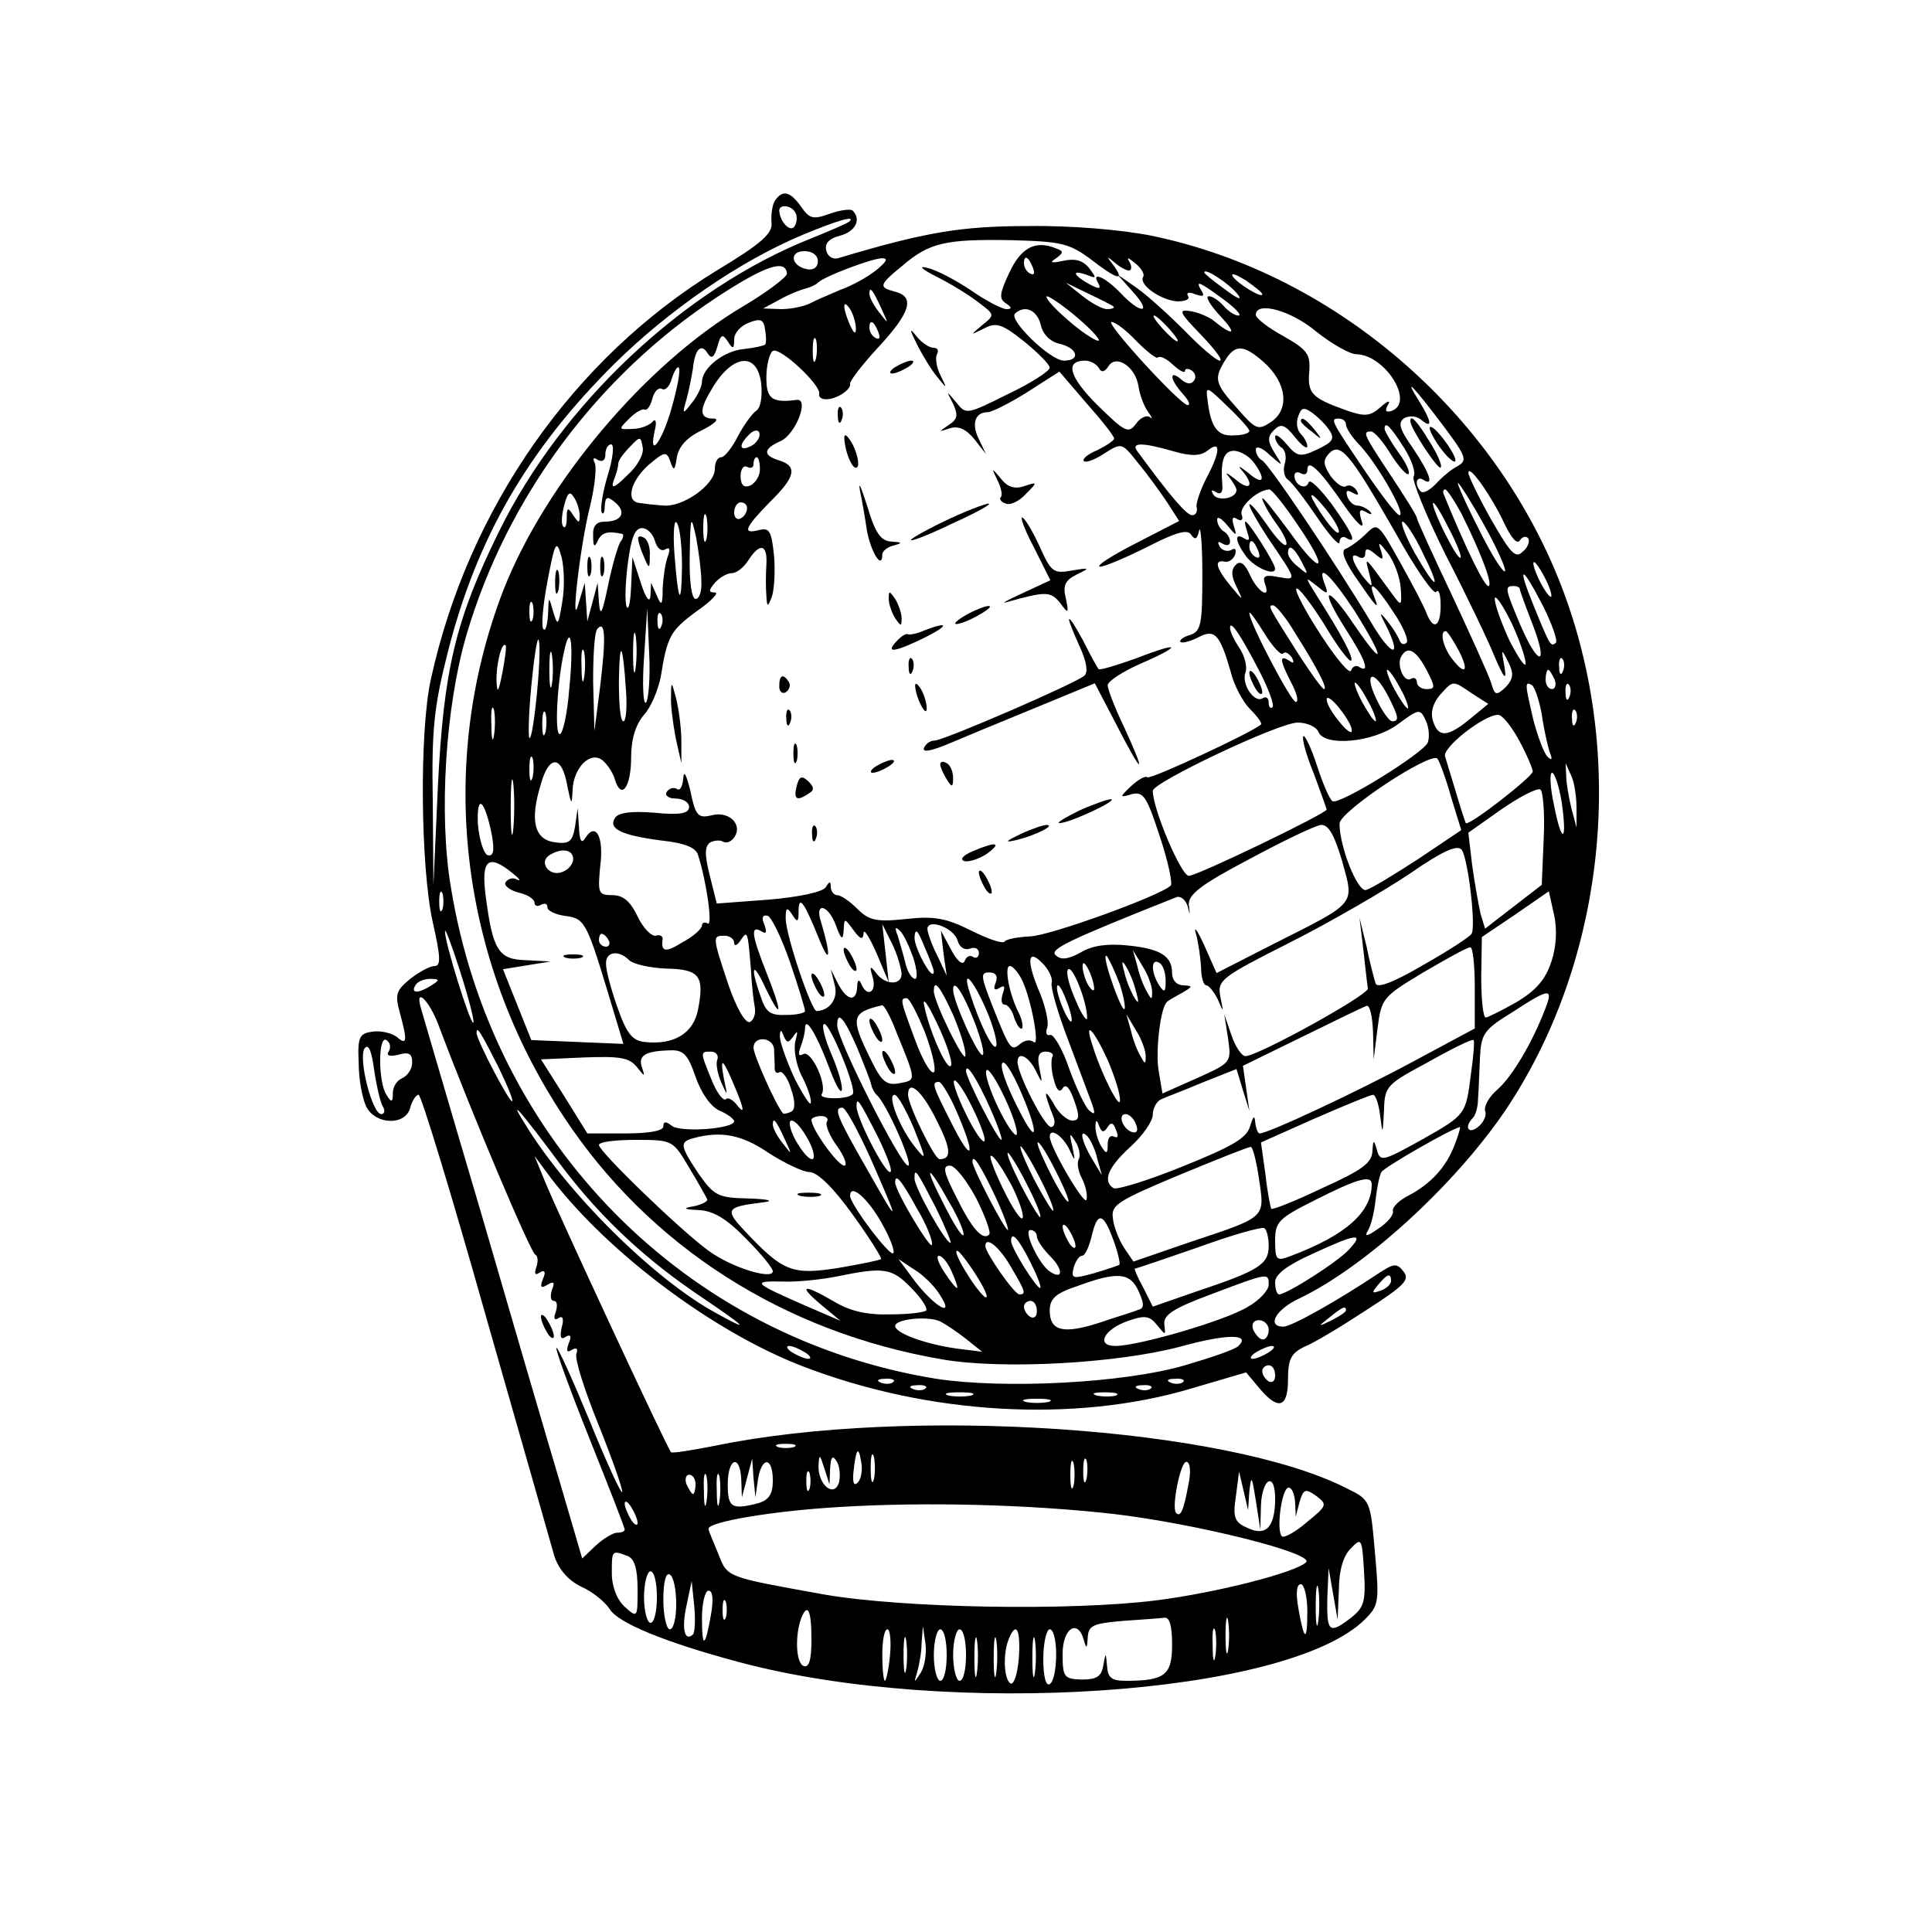 <?xml version="1.0" standalone="no"?>
<!DOCTYPE svg PUBLIC "-//W3C//DTD SVG 20010904//EN"
 "http://www.w3.org/TR/2001/REC-SVG-20010904/DTD/svg10.dtd">
<svg version="1.0" xmlns="http://www.w3.org/2000/svg"
 width="300pt" height="300pt" viewBox="0 0 300 300"
 preserveAspectRatio="xMidYMid meet">
<g transform="translate(0,300) scale(0.1,-0.1)"
fill="#000000" stroke="none">
<path d="M1203 2688 c-4 -7 -6 -22 -5 -34 2 -16 -15 -32 -85 -74 -222 -136
-386 -369 -444 -635 -18 -81 -16 -292 3 -377 12 -53 13 -68 3 -68 -7 0 -24 -9
-38 -20 -22 -18 -24 -24 -16 -53 12 -44 11 -51 -5 -37 -8 6 -25 10 -38 8 -20
-3 -23 -8 -21 -49 0 -26 6 -56 12 -68 15 -28 61 -29 68 -1 3 11 9 20 13 20 4
0 51 -154 104 -342 54 -189 102 -357 107 -375 7 -20 21 -37 42 -47 18 -8 37
-24 44 -35 13 -21 85 -51 201 -82 325 -87 851 -52 971 66 22 22 23 27 16 104
-7 81 -7 82 -44 100 -186 95 -681 128 -981 66 -36 -7 -66 -12 -68 -10 -5 4
-178 376 -196 421 l-16 39 26 -35 c90 -117 252 -238 389 -291 196 -76 424 -89
605 -35 l85 25 20 -24 c30 -36 45 -31 45 13 0 32 5 41 26 51 15 6 58 32 96 57
59 38 68 47 57 60 -10 13 -15 12 -38 -3 -66 -44 -136 -83 -148 -83 -27 0 -12
27 25 44 102 49 240 175 319 291 150 223 188 528 97 789 -99 285 -355 510
-646 570 -45 9 -124 16 -190 15 -105 0 -160 -9 -297 -50 -8 -2 -16 3 -18 12
-3 11 5 19 21 23 24 6 34 25 20 39 -3 3 -19 1 -36 -5 -25 -9 -31 -8 -44 11
-17 24 -29 27 -41 9z m32 -18 c3 -5 3 -15 -1 -21 -6 -11 -23 6 -24 24 0 10 18
9 25 -3z m84 -14 c-2 -2 -29 -14 -59 -26 -197 -78 -387 -256 -485 -455 -68
-138 -86 -215 -95 -395 l-7 -155 -1 131 c-2 111 2 147 23 230 45 178 124 315
259 449 85 84 197 161 294 201 53 22 81 30 71 20z m374 -58 c41 -32 55 -36 36
-10 -11 14 -11 15 1 5 8 -7 18 -13 23 -13 4 0 5 6 1 13 -5 8 -3 8 9 -2 9 -7
15 -17 12 -21 -7 -12 27 -36 53 -38 12 0 20 3 17 8 -4 6 2 7 11 3 12 -4 15 -3
10 5 -11 18 -4 15 34 -13 19 -14 29 -25 23 -25 -6 0 -16 7 -23 15 -7 8 -17 15
-23 15 -6 0 2 -14 19 -32 26 -28 19 -31 -14 -4 -8 5 -24 12 -35 13 -18 3 -15
-3 18 -37 21 -22 35 -40 29 -40 -5 0 -30 21 -54 46 -25 25 -58 55 -75 67 l-30
21 24 -27 c31 -34 13 -36 -19 -2 -24 25 -47 35 -34 14 4 -8 0 -8 -15 0 -25 14
-28 23 -3 14 15 -6 15 -5 3 11 -10 12 -22 15 -40 11 -19 -4 -22 -3 -11 4 12 9
12 11 -2 16 -31 12 -53 0 -71 -39 -15 -32 -16 -40 -5 -47 9 -6 10 -9 1 -9 -7
0 -32 13 -55 29 -24 16 -54 32 -68 35 -15 4 -9 -2 15 -14 22 -11 51 -29 65
-40 25 -19 25 -19 5 -35 -19 -16 -19 -16 3 -5 19 10 28 7 62 -20 22 -18 40
-36 40 -41 0 -5 -29 -24 -65 -41 -64 -32 -65 -32 -80 -13 -16 19 -16 19 -5 -2
8 -18 7 -24 -7 -33 -16 -11 -16 -11 2 -5 13 4 25 -1 38 -17 l18 -23 -11 23
c-12 24 -6 42 14 42 6 0 34 14 61 31 l50 32 42 -49 c24 -27 43 -51 43 -55 0
-3 -12 -11 -26 -18 -15 -6 -24 -14 -21 -17 3 -3 17 2 32 12 27 17 27 17 53
-16 15 -18 35 -46 45 -61 l18 -28 -68 -35 c-37 -19 -62 -35 -55 -36 7 0 40 14
74 31 45 23 63 28 68 18 6 -8 9 -6 12 7 2 10 5 -20 5 -68 0 -78 -2 -88 -19
-94 -11 -3 -17 -8 -15 -11 3 -2 15 1 27 7 26 14 34 6 51 -53 5 -21 19 -47 30
-58 12 -12 19 -22 17 -24 -13 -12 -170 -85 -176 -82 -4 3 -15 -4 -26 -14 -18
-17 -18 -18 2 -12 18 4 23 -5 43 -66 13 -39 20 -73 17 -76 -16 -16 -188 -78
-218 -79 -19 -1 -37 -4 -40 -8 -3 -4 -26 4 -52 17 -38 19 -57 23 -101 18 -47
-5 -58 -2 -76 16 -11 11 -25 21 -31 21 -5 0 -10 6 -10 13 0 9 -2 9 -8 -1 -5
-7 -41 -15 -89 -19 l-80 -6 -11 44 c-8 32 -8 45 1 51 6 3 15 4 20 1 5 -3 13 0
18 8 12 20 -10 40 -36 33 -21 -5 -25 -1 -33 38 -6 24 -10 33 -11 20 -1 -13 -5
-21 -10 -17 -5 3 -12 1 -16 -5 -3 -5 3 -10 14 -10 12 0 21 -6 21 -13 0 -10
-13 -13 -54 -9 -36 3 -56 0 -61 -8 -11 -17 10 -27 71 -35 37 -4 55 -11 58 -23
13 -40 23 -111 15 -106 -5 3 -9 1 -9 -3 0 -5 -13 -17 -30 -26 -27 -17 -34 -15
-31 5 0 5 -5 7 -11 5 -7 -1 -20 13 -28 30 -11 23 -22 33 -39 33 -22 0 -23 3
-19 45 6 46 -7 69 -23 44 -6 -10 -9 -5 -10 16 l-2 30 -4 -28 c-4 -24 -9 -28
-31 -25 -32 4 -40 33 -22 91 13 46 33 44 41 -4 6 -29 7 -30 8 -7 1 36 28 63
47 47 7 -6 16 -19 19 -30 10 -32 25 -11 25 35 0 28 7 51 20 66 11 12 22 39 26
59 10 63 15 72 56 102 23 16 35 29 28 29 -10 0 -10 3 0 15 7 8 19 15 26 15 8
0 19 9 26 20 18 28 30 25 28 -7 -1 -16 -1 -37 0 -48 1 -18 2 -18 8 -3 4 10 6
38 4 64 -4 39 -7 45 -23 41 -27 -7 -23 3 16 43 40 39 44 56 15 65 -26 8 -25
18 2 30 24 11 45 67 25 64 -39 -5 -47 2 -47 35 0 19 5 38 10 41 11 7 76 -54
72 -67 -1 -5 4 -8 11 -8 16 0 39 15 37 24 -1 4 19 30 44 57 50 54 57 78 26 86
-26 7 -26 10 12 41 41 35 66 41 169 39 77 -2 89 -5 122 -29z m-423 -4 c0 -9
-7 -14 -17 -12 -25 5 -28 28 -4 28 12 0 21 -6 21 -16z m90 -14 c-14 -11 -38
-24 -55 -30 -16 -7 -38 -16 -47 -21 -10 -5 -30 -9 -45 -9 l-28 1 26 14 c14 8
32 15 40 17 8 2 16 6 19 9 8 9 84 38 100 38 10 0 6 -6 -10 -19z m244 4 c3 -8
2 -12 -4 -9 -6 3 -10 10 -10 16 0 14 7 11 14 -7z m-382 -9 c0 -5 -30 -28 -67
-50 -153 -90 -309 -276 -374 -443 -103 -269 -68 -572 95 -817 132 -200 341
-334 588 -376 94 -16 271 -6 369 20 72 20 110 20 90 1 -4 -5 -42 -18 -83 -30
-96 -28 -281 -37 -386 -21 -390 63 -690 368 -754 764 -19 113 -8 280 24 390
63 215 204 404 390 526 75 49 106 59 108 36z m699 -31 c9 -11 2 -9 -18 6 -18
13 -33 25 -33 27 0 8 38 -17 51 -33z m39 -1 c0 -7 -39 17 -46 28 -3 6 5 3 20
-6 14 -10 26 -19 26 -22z m-231 -19 c2 -2 -2 -4 -10 -4 -8 0 -25 10 -39 21
l-25 20 35 -17 c19 -9 37 -18 39 -20z m-360 -4 c11 -24 11 -24 -3 -6 -9 11
-16 24 -16 30 0 12 5 7 19 -24z m306 -15 c22 -19 36 -35 30 -34 -5 0 -28 15
-49 34 -22 19 -35 35 -30 35 5 -1 27 -16 49 -35z m-346 -15 c0 -10 -3 -8 -9 5
-12 27 -12 43 0 25 5 -8 9 -22 9 -30z m287 6 c3 -15 15 -27 30 -30 28 -7 32
-26 6 -26 -21 0 -86 63 -76 73 15 14 34 6 40 -17z m428 -11 c24 -19 52 -35 62
-35 45 -1 91 -75 55 -88 -9 -3 -11 0 -6 9 5 8 0 7 -11 -3 -17 -15 -25 -15 -54
-5 -53 19 -60 26 -57 60 2 27 -3 34 -40 55 -24 13 -43 28 -43 33 0 22 55 7 94
-26z m-856 -20 c-2 -2 -16 -5 -33 -7 -32 -3 -65 -30 -65 -51 0 -7 -7 -22 -16
-33 -14 -18 -15 -18 -8 6 4 14 8 36 10 48 3 30 13 40 23 23 6 -9 10 -6 15 11
5 19 8 20 16 8 8 -13 10 -12 10 3 0 10 10 21 23 26 18 7 23 5 25 -11 2 -11 2
-21 0 -23z m627 25 c10 -11 16 -20 13 -20 -3 0 -13 9 -23 20 -10 11 -16 20
-13 20 3 0 13 -9 23 -20z m-451 -6 c3 -8 2 -12 -4 -9 -6 3 -10 10 -10 16 0 14
7 11 14 -7z m401 -14 c16 -16 31 -28 33 -25 3 3 14 -2 24 -12 10 -9 18 -13 18
-9 0 4 5 4 10 1 6 -4 8 -11 4 -16 -4 -6 -11 -6 -20 2 -19 16 -18 0 3 -23 9
-10 12 -17 7 -17 -13 2 -129 129 -118 129 6 0 23 -13 39 -30z m-498 -27 c-3
-10 -5 -4 -5 12 0 17 2 24 5 18 2 -7 2 -21 0 -30z m695 -5 c36 -32 41 -73 12
-93 -21 -14 -24 -12 -53 21 -35 39 -36 46 -19 74 16 26 29 25 60 -2z m-780
-34 c2 -20 -1 -38 -8 -42 -6 -4 -19 -22 -28 -39 -9 -18 -21 -33 -26 -33 -6 0
-10 -8 -10 -18 0 -25 -50 -60 -80 -57 -14 1 -31 3 -37 4 -22 2 -14 34 14 59
25 21 28 22 34 5 5 -15 7 -14 10 7 3 17 16 31 39 42 20 10 28 18 18 18 -21 0
-23 12 -5 42 32 58 73 64 79 12z m524 25 c4 -8 9 -7 15 2 12 20 43 -1 47 -32
2 -13 9 -31 15 -39 6 -8 7 -12 3 -8 -5 4 -15 0 -22 -10 -12 -16 -17 -13 -60
29 -44 44 -51 69 -19 69 8 0 17 -5 21 -11z m-663 -62 c-15 -54 -37 -82 -26
-34 3 12 1 18 -4 12 -4 -5 -18 -11 -31 -11 -22 -1 -22 -1 -5 16 10 10 21 16
24 14 4 -2 9 6 12 17 3 12 10 18 15 15 5 -3 12 4 15 16 4 12 9 20 11 17 3 -3
-2 -31 -11 -62z m897 -36 c0 -4 -11 -7 -24 -7 -25 -2 -36 12 -41 55 -3 22 -2
22 31 -10 19 -18 34 -35 34 -38z m301 8 c36 -48 38 -54 22 -63 -10 -5 -25 -18
-34 -28 -9 -9 -19 -15 -23 -11 -10 10 -7 25 4 18 17 -11 11 9 -16 49 -21 30
-24 40 -13 47 8 4 19 3 26 -3 18 -15 16 -2 -4 30 -25 40 -8 22 38 -39z m-179
-4 c12 -16 9 -21 -19 -34 -24 -11 -29 -10 -45 9 -10 12 -18 17 -18 12 0 -6 5
-14 10 -17 6 -4 8 -15 5 -25 -3 -10 -1 -21 5 -25 6 -4 26 -30 45 -58 19 -28
35 -46 35 -39 0 7 5 10 10 7 18 -11 11 6 -22 52 -18 24 -34 40 -36 34 -4 -13
-22 -4 -22 10 0 6 5 7 10 4 6 -3 10 -1 10 5 0 19 19 1 56 -53 20 -29 33 -41
29 -28 -6 18 -4 22 6 16 8 -5 11 -4 6 1 -5 5 -14 9 -20 9 -5 0 -12 6 -15 14
-3 9 0 11 8 6 9 -5 11 -4 6 4 -4 6 -11 9 -16 6 -5 -3 -15 4 -24 16 -11 17 -12
24 -3 34 18 20 33 1 102 -119 32 -58 62 -101 65 -95 4 5 7 -4 7 -21 0 -33 -11
-40 -22 -12 -3 9 -22 45 -41 79 -34 61 -35 62 -53 44 -10 -10 -24 -20 -31 -23
-8 -2 -4 -16 14 -43 33 -48 39 -55 30 -32 -11 29 2 19 30 -24 15 -22 24 -44
20 -47 -4 -4 -9 -2 -11 4 -2 6 -11 20 -19 30 -13 16 -13 14 1 -13 22 -47 4
-40 -25 9 -57 95 -158 245 -170 253 -6 3 -10 11 -10 17 0 6 10 3 21 -8 22 -19
22 -19 8 3 -11 18 -11 25 -1 35 11 11 17 9 33 -11 10 -13 19 -19 19 -14 0 5
-5 14 -10 19 -6 6 -8 18 -4 28 5 14 9 14 23 4 9 -7 19 -17 23 -23z m28 6 c0
-6 10 -21 23 -34 28 -31 71 -107 60 -107 -4 0 -28 31 -53 68 -54 80 -55 82
-41 82 6 0 11 -4 11 -9z m-921 -32 c-19 -11 -24 -3 -8 14 8 9 16 11 18 5 2 -6
-3 -14 -10 -19z m1011 -4 c12 -19 19 -39 15 -45 -3 -5 19 -60 50 -122 32 -62
66 -133 76 -158 15 -35 19 -38 15 -15 -5 28 -5 29 6 7 9 -18 8 -26 -4 -39 -15
-14 -17 -13 -23 8 -4 12 -32 74 -61 136 -30 63 -54 116 -54 119 0 3 -18 32
-40 65 -43 65 -45 69 -31 69 5 0 19 -16 31 -36 12 -19 25 -33 27 -30 3 3 -4
18 -16 34 -12 17 -21 33 -21 36 0 13 9 4 30 -29z m-1206 -43 c-20 -20 -26 -22
-21 -8 4 10 7 21 7 26 0 5 8 16 18 26 16 17 17 17 20 -1 2 -10 -8 -29 -24 -43z
m-30 1 c-8 -26 -12 -52 -10 -58 2 -5 5 -2 5 9 1 15 4 16 16 6 18 -15 11 -30
-16 -30 -13 0 -19 -7 -18 -22 0 -17 2 -19 7 -8 6 13 15 16 38 11 3 0 2 -7 -3
-13 -4 -7 -13 -38 -19 -68 -9 -43 -12 -49 -14 -25 l-2 30 -8 -30 -8 -30 -2 30
-2 30 -9 -30 c-14 -53 1 85 17 148 8 33 11 64 7 69 -3 7 -1 8 5 4 7 -4 12 -1
12 8 0 9 4 16 9 16 5 0 3 -21 -5 -47z m879 36 c28 -8 42 -7 53 2 20 16 19 -3
-3 -44 -9 -18 -16 -38 -15 -44 2 -7 -1 -13 -7 -13 -8 0 -32 27 -84 98 -12 15
4 16 56 1z m123 -16 c21 -28 16 -38 -8 -17 -13 10 -17 12 -10 4 21 -24 13 -34
-10 -14 -13 10 -17 12 -10 4 6 -8 12 -17 12 -21 0 -13 -29 -18 -36 -7 -4 7 -3
8 4 4 8 -5 11 0 10 11 -3 37 2 53 18 53 9 0 23 -8 30 -17z m-766 -12 c0 -10
-7 -21 -15 -25 -10 -4 -15 1 -15 15 0 11 5 17 10 14 6 -3 10 -1 10 4 0 6 2 11
5 11 3 0 5 -9 5 -19z m1156 -84 c11 -23 20 -33 24 -26 4 6 10 7 13 3 3 -5 -1
-15 -9 -21 -11 -11 -19 -1 -49 51 -19 34 -35 67 -35 72 1 14 37 -38 56 -79z
m-31 -3 c20 -36 34 -68 32 -71 -3 -3 -22 27 -41 66 -20 39 -34 71 -32 71 2 0
21 -30 41 -66z m-1405 16 c0 -13 -1 -13 -10 0 -8 13 -10 12 -10 -4 0 -11 -2
-17 -5 -14 -4 3 -3 18 1 33 5 20 9 23 15 13 5 -7 9 -20 9 -28z m1115 -15 c51
-74 38 -82 -14 -9 -23 31 -41 54 -41 50 0 -4 9 -21 21 -38 12 -16 19 -31 16
-34 -3 -3 -17 12 -31 33 -14 20 -26 34 -26 29 0 -4 13 -27 28 -50 47 -69 46
-67 17 -62 -20 4 -25 2 -21 -10 10 -25 -10 -15 -23 13 -8 18 -15 23 -22 16 -8
-8 -7 -18 1 -34 11 -23 11 -23 -9 1 -23 28 -26 41 -10 38 6 -2 14 3 17 11 2 8
0 11 -6 7 -6 -3 -14 -1 -18 5 -4 8 -3 9 4 5 7 -4 12 -3 12 3 0 5 -4 13 -10 16
-5 3 -10 11 -10 18 0 6 7 2 16 -9 14 -17 15 -17 10 -1 -4 12 -2 16 5 11 7 -4
10 -1 7 7 -4 12 24 38 43 39 4 0 24 -25 44 -55z m64 -10 c0 -11 -25 20 -41 50
-5 11 2 7 16 -10 14 -16 25 -34 25 -40z m190 28 c32 -64 50 -113 42 -113 -6 0
-34 56 -69 142 -2 4 -1 8 2 8 3 0 14 -17 25 -37z m-1109 8 c0 -6 -4 -13 -10
-16 -5 -3 -10 1 -10 9 0 9 5 16 10 16 6 0 10 -4 10 -9z m1090 -32 c12 -23 20
-43 18 -45 -3 -2 -14 17 -26 41 -27 56 -20 60 8 4z m-1153 -16 c-3 -10 -5 -2
-5 17 0 19 2 27 5 18 2 -10 2 -26 0 -35z m-38 -43 c-1 -66 -6 -56 -12 23 -2
32 0 52 4 45 5 -7 8 -38 8 -68z m30 -22 c1 -16 -3 -28 -9 -28 -6 0 -10 28 -9
68 1 62 2 64 10 27 4 -22 8 -52 8 -67z m1119 46 c31 -62 24 -64 -11 -3 -15 27
-23 49 -19 49 4 0 18 -21 30 -46z m-1191 16 c3 -11 10 -17 16 -13 7 4 8 0 4
-11 -4 -10 -7 -32 -8 -49 0 -27 -2 -29 -9 -12 l-9 20 -1 -20 c-1 -12 -7 -5
-15 20 l-13 40 -2 -45 c-1 -25 -4 -39 -7 -32 -3 7 -2 38 2 68 5 39 11 54 22
54 8 0 17 -9 20 -20z m-144 -95 c-6 -37 -7 -38 -14 -15 -7 25 -7 25 -8 -4 -1
-16 -4 -27 -7 -23 -4 3 -1 37 6 74 12 63 14 66 22 38 4 -16 5 -48 1 -70z
m1302 22 c2 -28 1 -29 -12 -11 -46 63 -44 61 -37 34 6 -24 6 -24 -10 -5 -17
23 -21 39 -6 30 6 -3 10 -1 10 6 0 8 4 8 15 -1 13 -11 14 -10 9 6 -5 14 -2 12
11 -5 10 -13 19 -38 20 -54z m-154 41 c11 -21 11 -22 -4 -9 -10 7 -17 17 -17
22 0 15 9 10 21 -13z m388 -53 c0 -5 -6 1 -14 15 -8 14 -14 30 -14 35 0 6 6
-1 14 -15 8 -14 14 -29 14 -35z m-306 -23 c47 -75 49 -94 1 -24 -44 66 -57 62
-15 -4 31 -48 39 -70 22 -60 -5 4 -11 1 -13 -5 -2 -7 -23 18 -47 55 -24 37
-41 69 -38 72 3 3 22 -22 43 -55 20 -34 39 -59 42 -57 4 5 -14 39 -54 102 -18
29 -18 29 1 14 17 -14 18 -13 12 3 -13 35 9 15 46 -41z m293 7 c14 -28 23 -54
20 -57 -8 -7 -9 -5 -34 56 -27 66 -20 67 14 1z m-36 26 c0 -2 9 -27 20 -55 25
-65 9 -66 -19 -1 -24 57 -25 61 -11 61 6 0 10 -2 10 -5z m9 -115 c0 -8 -11 8
-25 35 -13 28 -23 57 -23 65 0 8 11 -7 25 -35 13 -27 23 -57 23 -65z m-1542
68 c-3 -7 -5 -2 -5 12 0 14 2 19 5 13 2 -7 2 -19 0 -25z m1184 -21 c35 -55 51
-87 45 -87 -3 0 -20 24 -39 53 -48 76 -49 77 -40 77 4 0 20 -19 34 -43z
m-1008 -108 c-4 -4 -6 27 -3 69 l5 77 3 -69 c2 -38 -1 -73 -5 -77z m24 119
c-3 -8 -6 -5 -6 6 -1 11 2 17 5 13 3 -3 4 -12 1 -19z m965 -43 c3 4 9 1 14 -6
4 -8 3 -10 -4 -5 -16 10 -15 1 3 -34 9 -17 12 -30 7 -30 -7 0 -72 123 -72 138
0 4 10 -10 23 -31 13 -21 26 -35 29 -32z m-1060 -50 l-9 -70 -2 76 c0 42 2 79
7 83 12 13 13 -15 4 -89z m55 28 c-2 -16 -4 -5 -4 22 0 28 2 40 4 28 2 -13 2
-35 0 -50z m969 -6 c14 -27 23 -52 20 -55 -3 -3 -6 0 -6 7 0 7 -4 10 -9 7 -13
-9 -34 22 -27 40 3 8 -1 25 -9 37 -8 12 -15 26 -15 32 0 13 15 -8 46 -68z
m309 33 c17 -33 10 -40 -11 -12 -13 17 -19 42 -9 42 2 0 11 -13 20 -30z
m-1431 -64 c-4 -42 -9 -74 -12 -72 -2 3 -1 39 3 81 4 42 9 74 11 72 3 -3 2
-39 -2 -81z m50 5 c-3 -39 -10 -71 -15 -71 -8 0 -4 80 7 129 10 46 15 12 8
-58z m-104 24 c-6 -30 -8 -33 -9 -13 -1 25 8 62 14 56 2 -2 -1 -21 -5 -43z
m77 -17 c-2 -13 -4 -3 -4 22 0 25 2 35 4 23 2 -13 2 -33 0 -45z m50 10 c-2
-13 -4 -5 -4 17 -1 22 1 32 4 23 2 -10 2 -28 0 -40z m65 -20 c2 -27 0 -48 -4
-48 -5 0 -7 28 -7 63 1 67 6 60 11 -15z m1243 32 c14 -27 14 -30 0 -30 -8 0
-15 5 -15 11 0 5 -4 8 -9 5 -11 -7 -23 22 -15 35 10 17 23 9 39 -21z m212 -2
c-3 -8 -6 -5 -6 6 -1 11 2 17 5 13 3 -3 4 -12 1 -19z m-252 -28 c9 -16 13 -30
11 -30 -3 0 -12 14 -21 30 -9 17 -13 30 -11 30 3 0 12 -13 21 -30z m239 15 c3
-8 1 -15 -4 -15 -6 0 -10 7 -10 15 0 8 2 15 4 15 2 0 6 -7 10 -15z m-259 -25
c17 -33 18 -40 7 -40 -5 0 -16 16 -25 35 -20 42 -4 47 18 5z m-30 -10 c9 -16
13 -30 11 -30 -3 0 -12 14 -21 30 -9 17 -13 30 -11 30 3 0 12 -13 21 -30z
m161 13 l25 -16 -28 -23 c-35 -29 -50 -30 -58 -3 -4 13 0 27 11 40 21 23 19
23 50 2z m108 -32 c3 -22 9 -48 12 -58 5 -12 4 -15 -3 -8 -6 6 -15 31 -22 57
-13 56 -14 61 -2 54 4 -3 11 -23 15 -45z m43 27 c-3 -8 -6 -5 -6 6 -1 11 2 17
5 13 3 -3 4 -12 1 -19z m-338 -53 c0 -5 -9 1 -19 14 -11 13 -20 28 -20 35 0 6
9 0 20 -14 11 -14 20 -29 19 -35z m-1332 -7 c-2 -13 -4 -5 -4 17 -1 22 1 32 4
23 2 -10 2 -28 0 -40z m80 5 c-3 -10 -5 -4 -5 12 0 17 2 24 5 18 2 -7 2 -21 0
-30z m1370 -16 c-6 -16 -138 -98 -148 -91 -4 2 -15 27 -24 55 -9 28 -19 48
-21 46 -3 -3 4 -29 16 -58 11 -30 20 -55 20 -56 0 -6 -201 -103 -214 -103 -12
0 -56 104 -56 132 0 13 196 106 225 106 15 0 29 -7 32 -14 9 -24 85 -17 123
11 34 25 35 25 44 6 5 -11 6 -26 3 -34z m230 31 c-3 -8 -6 -5 -6 6 -1 11 2 17
5 13 3 -3 4 -12 1 -19z m-88 -28 c12 -22 21 -44 21 -48 0 -8 -100 -86 -104
-80 -1 2 -8 23 -15 47 -7 23 -15 49 -17 56 -6 13 60 65 82 65 7 0 21 -18 33
-40z m-1532 -57 c-3 -10 -5 -4 -5 12 0 17 2 24 5 18 2 -7 2 -21 0 -30z m1426
-30 l16 -52 -67 -45 c-37 -24 -73 -46 -81 -48 -13 -3 -41 67 -41 103 0 19 141
112 152 101 3 -4 13 -30 21 -59z m-1456 -50 c-2 -21 -4 -6 -4 32 0 39 2 55 4
38 2 -18 2 -50 0 -70z m1651 32 l0 -30 -8 30 c-4 17 -8 39 -8 50 l-1 20 9 -20
c5 -11 8 -33 8 -50z m-23 9 c9 -63 0 -66 -12 -4 -6 27 -7 50 -3 50 4 0 11 -21
15 -46z m-28 -57 l-3 -71 -44 -34 -44 -34 -7 23 c-3 13 -9 47 -13 75 l-6 51
51 36 c29 20 56 34 61 31 4 -3 7 -38 5 -77z m-1633 5 c4 -24 2 -32 -7 -30 -6
3 -13 24 -15 49 -2 49 11 37 22 -19z m1320 -39 c19 -69 24 -63 -107 -129 l-88
-45 -19 43 c-11 24 -17 32 -13 18 4 -14 7 -37 8 -52 0 -16 4 -28 8 -28 4 0 12
-10 18 -22 9 -21 9 -21 4 4 -5 26 0 30 109 85 63 32 146 80 186 107 52 36 74
45 80 36 10 -16 22 -119 15 -130 -3 -5 -37 -27 -76 -49 -46 -27 -71 -36 -73
-28 -2 6 -9 32 -14 57 l-11 45 6 -50 c3 -27 6 -54 7 -60 1 -10 -169 -104 -190
-105 -6 0 -16 15 -22 33 l-11 32 6 -38 c5 -37 5 -37 -48 -61 l-54 -24 -6 36
c-5 30 3 98 13 106 1 2 12 8 23 14 17 10 18 11 3 12 -11 0 -18 8 -18 19 0 27
-19 38 -70 43 -30 3 -54 0 -72 -11 -20 -11 -31 -12 -39 -4 -9 9 17 22 188 90
6 2 14 -4 17 -14 4 -15 4 -15 2 2 -1 16 18 31 94 71 52 28 102 52 111 53 12 1
21 -16 33 -56z m-1194 3 c0 -8 -8 -17 -17 -20 -20 -8 -37 15 -20 26 19 12 37
9 37 -6z m-94 -22 c10 -8 14 -13 7 -10 -6 4 -14 2 -18 -4 -3 -5 6 -12 20 -16
14 -3 25 -10 25 -16 0 -5 5 -6 10 -3 6 3 10 2 10 -4 0 -5 12 -11 26 -13 31 -4
34 -7 67 -116 l25 -83 -71 3 -72 3 -22 55 -22 55 37 6 37 6 -38 2 c-43 1 -52
15 -63 101 -7 55 4 65 42 34z m-109 -56 c-3 -7 -5 -2 -5 12 0 14 2 19 5 13 2
-7 2 -19 0 -25z m1722 -81 c-9 -28 -24 -45 -54 -63 -23 -13 -45 -24 -48 -24
-4 0 -7 28 -7 63 l1 62 52 35 52 36 8 -36 c5 -22 4 -49 -4 -73z m-1138 37 c18
-45 20 -30 4 24 -11 32 11 28 23 -5 8 -22 11 -24 12 -8 1 20 1 20 15 1 11 -15
15 -16 16 -5 0 8 9 -6 20 -31 l19 -45 -5 45 -5 45 15 -30 c8 -16 14 -37 15
-47 0 -19 -27 -18 -41 3 -8 10 -9 8 -4 -8 7 -24 -9 -33 -18 -10 -3 7 -6 5 -6
-5 -1 -25 -16 -22 -30 5 l-11 22 6 -24 c6 -21 -7 -40 -28 -41 -8 0 -48 118
-48 144 0 17 2 18 10 6 8 -13 10 -12 10 4 0 27 8 17 31 -40z m-44 -39 c13 -38
23 -71 23 -75 0 -3 -13 -6 -29 -6 -25 -1 -32 4 -40 29 -17 48 -12 56 8 12 26
-53 26 -38 1 25 -23 58 -25 74 -8 64 8 -5 9 -2 5 10 -5 11 -3 16 5 14 6 -2 22
-35 35 -73z m260 34 c3 -10 11 -15 19 -12 8 3 14 0 14 -7 0 -6 -4 -9 -9 -6 -5
4 -11 0 -13 -6 -3 -8 -12 0 -21 17 l-16 30 4 -35 5 -35 -14 30 c-9 17 -15 35
-16 42 0 18 42 2 47 -18z m-752 -127 c-4 -5 -45 126 -44 142 0 6 11 -23 24
-64 13 -41 22 -76 20 -78z m683 101 c6 -18 7 -33 3 -33 -5 0 -12 11 -15 24 -3
13 -9 32 -12 43 -5 12 -4 15 3 8 6 -5 15 -25 21 -42z m32 -22 c-1 -17 -30 36
-30 53 1 16 5 12 15 -13 8 -18 15 -36 15 -40z m-505 49 c3 -5 1 -10 -4 -10 -6
0 -11 5 -11 10 0 6 2 10 4 10 3 0 8 -4 11 -10z m195 -4 c0 -6 5 -4 10 4 11 16
11 14 16 -45 1 -22 4 -49 6 -59 2 -10 -2 -21 -8 -23 -7 -2 -21 23 -33 58 -25
75 -25 76 -6 76 8 0 15 -5 15 -11z m1150 -69 l0 -64 -95 -51 c-89 -48 -226
-112 -239 -112 -3 0 -6 8 -7 18 -1 11 -3 9 -8 -7 -5 -18 -27 -31 -104 -62 -54
-22 -103 -37 -108 -34 -17 11 -9 32 26 64 19 17 35 40 35 50 0 10 6 21 13 24
6 3 36 14 64 26 l53 21 10 -33 10 -32 -5 35 -5 35 92 45 c51 25 96 47 100 48
5 2 9 -16 10 -40 l1 -43 6 48 c6 47 8 49 71 87 36 21 68 39 73 39 4 1 7 -28 7
-62z m-1313 42 c6 -6 32 -12 57 -13 52 -1 60 -11 50 -63 -7 -38 -38 -56 -83
-51 -19 2 -28 13 -42 53 -10 28 -18 58 -18 68 -1 19 19 23 36 6z m656 -35 c-2
-6 9 -46 26 -90 16 -43 33 -88 37 -99 5 -15 4 -17 -5 -9 -6 5 -20 35 -31 65
-10 30 -24 53 -29 52 -6 -2 -8 3 -5 11 3 7 -2 30 -10 51 -23 53 -21 74 3 49
10 -10 16 -24 14 -30z m106 -3 c6 -19 9 -36 7 -38 -2 -2 -11 17 -20 44 -9 26
-12 43 -7 38 4 -6 13 -25 20 -44z m50 -11 c0 -13 -1 -13 -8 0 -5 8 -12 26 -15
40 l-7 25 15 -25 c9 -14 15 -32 15 -40z m-90 5 c0 -5 -4 -3 -9 5 -5 8 -9 22
-9 30 0 16 17 -16 18 -35z m65 -5 c5 -17 4 -20 -2 -10 -5 8 -13 26 -16 40 -5
17 -4 20 2 10 5 -8 13 -26 16 -40z m46 17 c0 -18 -2 -19 -10 -7 -13 20 -13 43
0 35 6 -3 10 -16 10 -28z m-222 -1 c14 -31 27 -103 17 -94 -5 4 -14 3 -21 -3
-14 -12 -16 -9 -43 59 -18 46 -19 52 -5 52 10 0 14 -5 10 -16 -4 -10 -2 -13 6
-8 8 5 9 2 5 -9 -3 -10 -2 -17 3 -17 5 0 12 -9 15 -21 4 -11 9 -18 12 -16 2 3
0 14 -5 24 -15 29 -23 73 -14 73 5 0 14 -11 20 -24z m100 -56 c1 -8 -8 3 -17
25 -10 22 -16 44 -13 49 6 11 30 -49 30 -74z m-1018 50 c-20 -13 -33 -13 -25
0 3 6 14 10 23 10 15 0 15 -2 2 -10z m861 -37 c11 -25 18 -51 16 -57 -4 -10
-26 34 -41 82 -13 40 4 23 25 -25z m-51 -9 c11 -26 20 -54 19 -63 0 -16 -49
83 -49 100 0 20 10 7 30 -37z m34 -13 c9 -24 15 -46 12 -49 -6 -5 -46 83 -46
101 0 19 16 -5 34 -52z m145 27 c6 -18 7 -28 2 -23 -10 12 -25 55 -18 55 3 0
10 -15 16 -32z m-182 -92 c-5 -13 -35 55 -42 93 -3 14 6 2 20 -28 14 -29 24
-59 22 -65z m923 89 c-20 -53 -52 -107 -75 -127 -13 -11 -21 -26 -19 -33 3 -6
-2 -18 -11 -25 -15 -12 -22 0 -8 14 4 4 8 17 8 29 1 12 2 41 3 64 2 38 6 44
50 71 58 38 64 38 52 7z m-1719 -27 c53 -141 143 -353 150 -356 4 -2 5 -10 2
-19 -4 -11 -2 -14 5 -9 8 5 10 1 5 -10 -5 -13 -3 -15 7 -9 10 6 12 4 7 -8 -3
-10 -2 -17 3 -17 5 0 6 -7 3 -17 -4 -10 -2 -14 4 -10 7 5 9 -1 5 -15 -3 -14
-1 -19 6 -14 8 5 10 1 5 -10 -4 -12 -3 -15 5 -10 7 4 10 2 7 -6 -3 -8 13 -58
35 -112 22 -55 38 -101 36 -103 -2 -2 -25 48 -51 112 -26 63 -49 114 -51 112
-2 -2 21 -65 51 -140 30 -75 55 -139 55 -142 0 -3 -5 -5 -12 -5 -6 0 -21 -9
-33 -20 l-21 -20 -36 123 c-20 67 -75 255 -122 417 -48 162 -89 303 -92 313
-11 36 12 15 27 -25z m756 -13 c11 -30 17 -57 13 -60 -5 -3 -18 20 -29 50 -23
62 -24 65 -13 65 4 0 17 -25 29 -55z m-45 2 c31 -76 31 -74 5 -79 -21 -4 -28
2 -46 39 -31 63 -29 71 19 82 3 0 13 -18 22 -42z m-61 -24 c11 -27 21 -52 22
-58 1 -5 5 -12 8 -15 15 -12 58 -110 49 -110 -11 0 -110 195 -110 218 0 24 11
11 31 -35z m448 -13 c0 -13 -1 -13 -8 0 -5 8 -12 26 -15 40 l-7 25 15 -25 c9
-14 15 -32 15 -40z m-493 -14 c10 -27 19 -45 21 -39 2 5 -5 31 -16 56 -11 26
-16 47 -11 47 9 0 51 -102 44 -109 -8 -9 -54 -8 -48 0 9 15 -17 70 -29 62 -7
-4 -8 0 -4 11 4 10 7 23 7 29 0 20 17 -7 36 -57z m-512 -3 c14 -29 24 -53 21
-53 -5 0 -55 95 -55 106 0 12 6 2 34 -53z m458 48 c7 10 7 8 3 -8 -3 -12 1
-35 9 -52 9 -17 16 -36 15 -43 0 -7 -11 10 -25 37 -13 28 -23 57 -23 65 0 12
2 12 6 1 5 -11 7 -11 15 0z m488 -37 c11 -26 20 -54 19 -63 0 -15 -29 41 -43
87 -13 39 2 24 24 -24z m-1116 14 c-5 -7 0 -9 14 -6 17 5 22 2 22 -12 0 -10
-7 -20 -15 -24 -8 -3 -15 -13 -15 -23 0 -15 -2 -16 -10 -3 -13 20 -13 93 0 85
6 -4 7 -11 4 -17z m598 3 c0 -9 1 -22 1 -28 -1 -7 3 -11 7 -8 4 3 13 -8 18
-25 7 -20 7 -32 1 -36 -6 -3 -12 -4 -13 -3 -11 12 -46 91 -46 102 0 19 30 17
32 -2z m1082 -39 c-8 -63 -8 -63 -75 -101 -65 -36 -66 -36 -72 -13 -4 13 -5
11 -6 -6 -1 -18 -16 -29 -78 -57 -42 -20 -77 -34 -79 -32 -1 1 -6 25 -9 53
l-7 50 83 37 c46 20 87 37 91 37 4 0 9 -15 11 -32 4 -31 4 -30 6 7 1 39 4 41
69 76 37 21 68 36 70 34 2 -1 0 -25 -4 -53z m-1689 -51 c3 -6 2 -11 -3 -11
-14 0 -36 86 -26 102 6 8 11 -3 15 -34 4 -26 10 -52 14 -57z m485 47 c9 -26
24 -47 38 -53 12 -5 22 -13 22 -16 0 -12 -84 -18 -97 -7 -9 7 -13 7 -13 -1 0
-7 -22 -11 -59 -11 l-59 0 -36 58 -36 57 67 3 c55 2 70 0 82 -15 12 -15 13
-16 8 -1 -7 19 5 26 43 27 21 1 28 -6 40 -41z m34 27 c-3 -6 0 -22 6 -36 10
-22 10 -22 4 6 -7 38 -1 31 20 -20 11 -27 12 -35 2 -23 -7 10 -16 15 -19 11
-4 -3 -14 10 -22 30 -18 44 -18 44 -1 44 8 0 12 -6 10 -12z m520 4 c-2 -5 -2
-20 2 -34 4 -17 9 -23 14 -15 5 8 11 1 18 -19 9 -25 8 -31 -3 -31 -8 0 -22 12
-30 28 -15 25 -14 15 1 -23 3 -8 1 -15 -4 -15 -10 0 -52 82 -52 101 0 17 17 9
28 -13 11 -22 11 -22 6 3 -4 19 -1 26 10 26 8 0 13 -4 10 -8z m-55 -119 c0 -8
-11 5 -24 30 -13 25 -24 54 -24 65 1 23 48 -71 48 -95z m9 58 c24 -57 23 -77
-2 -29 -25 47 -36 81 -28 81 5 0 18 -23 30 -52z m-50 -20 c12 -27 19 -48 17
-48 -6 0 -55 96 -55 107 0 15 18 -14 38 -59z m-9 -48 c0 -8 -11 5 -24 30 -13
25 -24 52 -24 60 0 8 11 -5 24 -30 13 -25 24 -52 24 -60z m-41 38 c29 -68 20
-74 -12 -9 -28 55 -30 61 -18 61 4 0 18 -23 30 -52z m-34 -7 c23 -45 24 -61 5
-61 -8 0 -49 84 -49 100 0 25 22 6 44 -39z m-35 -13 c20 -50 20 -52 1 -28 -23
29 -43 80 -31 80 5 0 18 -24 30 -52z m-55 -15 c14 -29 23 -53 18 -53 -9 0 -52
84 -52 102 0 16 4 10 34 -49z m-491 -45 c60 -79 129 -144 219 -204 68 -46 74
-53 20 -23 -96 52 -232 187 -297 294 -27 43 -8 22 58 -67z m478 15 c47 -107
47 -110 -5 -18 -47 82 -52 95 -38 95 5 0 24 -35 43 -77z m-67 55 c-3 -4 4 -22
16 -38 12 -17 16 -30 11 -30 -10 0 -51 57 -51 71 0 3 7 6 15 6 8 0 12 -4 9 -9z
m480 -4 c4 -10 1 -14 -6 -12 -15 5 -23 28 -10 28 5 0 13 -7 16 -16z m-545 -24
c11 -24 11 -24 -3 -6 -9 11 -16 24 -16 30 0 12 5 7 19 -24z m36 0 c9 -16 11
-30 6 -30 -6 0 -17 14 -26 30 -9 17 -11 30 -6 30 6 0 17 -13 26 -30z m465 20
c5 8 9 7 13 -5 4 -9 3 -13 -3 -10 -6 3 -10 -2 -10 -12 0 -15 -2 -16 -10 -3 -5
8 -9 22 -9 30 0 12 2 12 6 1 4 -10 7 -10 13 -1z m539 -27 c-13 -35 -37 -61
-71 -79 -16 -8 -27 -19 -25 -25 1 -6 -9 -18 -23 -27 -17 -12 -22 -13 -16 -3 5
8 10 29 12 48 2 18 6 38 9 43 5 8 108 67 122 70 1 0 -2 -12 -8 -27z m-1066
-13 c25 -16 54 -30 64 -30 12 0 37 -24 67 -66 26 -36 46 -68 44 -69 -2 -2 -32
-8 -67 -14 -71 -11 -85 -6 -145 58 -31 33 -29 37 29 44 18 2 9 5 -22 6 -48 1
-54 4 -78 38 -30 45 -30 50 -7 56 42 11 74 5 115 -23z m466 8 c11 -23 11 -23
6 2 -5 21 -4 22 5 7 6 -9 8 -22 5 -27 -3 -5 -1 -19 5 -30 6 -12 9 -26 7 -33
-3 -10 -57 82 -57 98 0 14 18 3 29 -17z m45 -18 l7 -25 -15 25 c-17 28 -21 50
-7 35 5 -6 12 -21 15 -35z m-634 -13 c14 -23 26 -45 28 -49 2 -3 -7 -8 -20
-11 -19 -3 -17 -5 7 -6 22 -1 43 -13 73 -44 23 -23 42 -46 42 -51 0 -14 -65 6
-100 32 -44 32 -170 154 -170 164 0 5 26 8 58 8 57 0 57 -1 82 -43z m589 -52
c0 -5 -11 10 -24 35 -13 25 -24 50 -24 55 0 6 11 -10 24 -35 13 -25 24 -49 24
-55z m-44 35 c14 -27 23 -50 20 -50 -2 0 -16 23 -30 50 -14 28 -23 50 -20 50
2 0 16 -22 30 -50z m340 -1 c9 -61 12 -58 -108 -98 l-87 -30 -15 22 c-8 13
-16 33 -17 46 -3 20 9 27 102 66 58 24 108 44 112 44 3 1 9 -22 13 -50z m-384
-10 c11 -22 19 -45 17 -50 -2 -6 -16 15 -31 46 -15 31 -23 54 -17 50 6 -3 19
-24 31 -46z m24 1 c14 -27 23 -50 20 -50 -2 0 -16 23 -30 50 -14 28 -23 50
-20 50 2 0 16 -22 30 -50z m-49 -19 c13 -28 21 -51 19 -51 -5 0 -55 96 -55
106 0 14 13 -6 36 -55z m-30 -2 c14 -28 23 -53 20 -56 -10 -10 -27 9 -51 58
-20 39 -22 49 -10 49 8 0 26 -23 41 -51z m-62 -16 c14 -29 24 -53 22 -53 -8 0
-56 86 -56 100 0 18 3 13 34 -47z m20 10 c15 -25 24 -48 22 -51 -3 -2 -16 19
-30 47 -33 64 -27 67 8 4z m-50 -10 c15 -25 25 -51 23 -56 -2 -8 -57 83 -57
97 0 15 10 3 34 -41z m706 38 c0 -43 -40 -79 -125 -111 -23 -9 -25 -7 -25 23
0 30 5 35 63 64 65 33 87 39 87 24z m-761 -60 c13 -23 21 -44 18 -47 -5 -6
-67 76 -67 89 0 20 27 -3 49 -42z m360 -27 c7 -19 11 -37 9 -38 -1 -1 -19 -7
-39 -13 -33 -9 -36 -9 -32 8 3 11 9 19 13 19 5 0 11 14 15 30 9 39 18 38 34
-6z m-59 -9 c0 -5 -5 -3 -10 5 -5 8 -10 20 -10 25 0 6 5 3 10 -5 5 -8 10 -19
10 -25z m300 0 c0 -28 -15 -38 -111 -70 l-69 -24 -15 30 c-9 16 -14 29 -13 29
2 0 46 15 98 33 52 19 98 32 103 30 4 -2 7 -15 7 -28z m-360 15 c0 -5 9 -19
21 -31 20 -20 20 -37 0 -24 -17 10 -43 65 -31 65 5 0 10 -4 10 -10z m-10 -40
c11 -22 18 -40 15 -40 -6 0 -45 62 -45 73 0 16 11 5 30 -33z m495 20 c-17 -19
-97 -70 -109 -70 -3 0 -6 8 -6 19 0 12 18 26 58 44 69 32 81 33 57 7z m-526
-26 c23 -39 25 -44 14 -44 -8 0 -53 65 -53 75 0 16 21 0 39 -31z m-49 -21 c12
-20 16 -32 8 -26 -17 15 -54 78 -40 70 5 -4 20 -24 32 -44z m-42 12 c6 -14 10
-25 8 -25 -2 0 -11 11 -20 25 -9 14 -13 25 -8 25 5 0 14 -11 20 -25z m-19 -35
c25 -38 -7 -20 -38 20 l-26 35 24 -16 c14 -8 32 -26 40 -39z m-44 10 c16 -16
26 -32 23 -35 -3 -3 -28 -6 -56 -6 -36 -1 -62 5 -87 20 -48 28 -57 26 -20 -5
l30 -25 -60 26 c-75 33 -78 36 -30 35 22 -1 60 3 85 8 73 15 85 13 115 -18z
m353 -5 c9 -20 9 -27 -1 -29 -6 -3 -34 -11 -60 -20 -56 -18 -77 -13 -77 19 0
18 9 27 43 38 62 23 82 21 95 -8z m202 10 c0 -8 -14 -24 -32 -34 -33 -21 -170
-61 -206 -61 -31 0 -18 26 20 39 26 9 33 8 45 -7 13 -16 13 -16 11 1 -2 15 13
25 72 47 90 34 90 34 90 15z m190 6 c0 -5 -7 -12 -16 -15 -14 -5 -15 -4 -4 9
14 17 20 19 20 6z m-550 -47 c0 -8 -4 -12 -10 -9 -5 3 -10 10 -10 16 0 5 5 9
10 9 6 0 10 -7 10 -16z m480 1 c0 -2 -10 -9 -22 -15 -22 -11 -22 -10 -4 4 21
17 26 19 26 11z m-590 -44 l25 -20 -40 5 c-49 7 -95 24 -95 35 0 11 52 16 70
7 8 -4 26 -16 40 -27z m470 14 c0 -8 -4 -15 -9 -15 -5 0 -11 7 -15 15 -3 9 0
15 9 15 8 0 15 -7 15 -15z m-720 -35 c8 -5 11 -10 5 -10 -5 0 -17 5 -25 10 -8
5 -10 10 -5 10 6 0 17 -5 25 -10z m720 0 c-8 -5 -19 -10 -25 -10 -5 0 -3 5 5
10 8 5 20 10 25 10 6 0 3 -5 -5 -10z m10 -36 c0 -8 -4 -12 -10 -9 -5 3 -10 10
-10 16 0 5 5 9 10 9 6 0 10 -7 10 -16z m-593 -10 c-3 -3 -12 -4 -19 -1 -8 3
-5 6 6 6 11 1 17 -2 13 -5z m450 0 c-3 -3 -12 -4 -19 -1 -8 3 -5 6 6 6 11 1
17 -2 13 -5z m-400 -10 c-3 -3 -12 -4 -19 -1 -8 3 -5 6 6 6 11 1 17 -2 13 -5z
m350 0 c-3 -3 -12 -4 -19 -1 -8 3 -5 6 6 6 11 1 17 -2 13 -5z m-279 -11 c-10
-2 -26 -2 -35 0 -10 3 -2 5 17 5 19 0 27 -2 18 -5z m225 0 c-7 -2 -21 -2 -30
0 -10 3 -4 5 12 5 17 0 24 -2 18 -5z m-105 -10 c-10 -2 -26 -2 -35 0 -10 3 -2
5 17 5 19 0 27 -2 18 -5z m-395 -70 c-7 -2 -19 -2 -25 0 -7 3 -2 5 12 5 14 0
19 -2 13 -5z m99 -55 c-6 -6 -8 -1 -7 14 4 39 8 44 12 19 3 -13 0 -28 -5 -33z
m25 5 c-3 -10 -5 -2 -5 17 0 19 2 27 5 18 2 -10 2 -26 0 -35z m-68 17 c1 18 4
21 10 11 5 -7 6 -22 4 -32 -7 -26 -33 -5 -32 25 1 19 2 18 9 -4 l8 -25 1 25z
m378 -27 c-3 -10 -5 -2 -5 17 0 19 2 27 5 18 2 -10 2 -26 0 -35z m20 10 c-3
-10 -5 -4 -5 12 0 17 2 24 5 18 2 -7 2 -21 0 -30z m-536 0 l1 -28 8 30 8 30 2
-30 3 -30 4 28 c6 36 23 35 23 -2 0 -21 -6 -30 -22 -35 -42 -11 -48 -7 -48 29
0 41 19 48 21 8z m694 -10 c-7 -38 -12 -50 -19 -42 -7 9 7 79 16 79 6 0 8 -14
3 -37z m-748 -25 c-2 -13 -4 -5 -4 17 -1 22 1 32 4 23 2 -10 2 -28 0 -40z m20
0 c-2 -13 -4 -5 -4 17 -1 22 1 32 4 23 2 -10 2 -28 0 -40z m140 20 c-3 -7 -5
-2 -5 12 0 14 2 19 5 13 2 -7 2 -19 0 -25z m-177 7 c0 -8 -2 -15 -4 -15 -2 0
-6 7 -10 15 -3 8 -1 15 4 15 6 0 10 -7 10 -15z m860 -10 c3 25 4 23 10 -15 l7
-45 1 38 c2 42 22 52 22 10 0 -44 -14 -59 -42 -46 -21 9 -24 16 -19 49 l5 39
7 -30 7 -30 2 30z m71 -17 l1 -23 6 23 c6 20 9 21 26 9 17 -13 17 -15 -14 -40
-17 -15 -35 -25 -39 -23 -10 7 -1 76 10 76 5 0 9 -10 10 -22z m-1021 -33 c0
-5 -5 -3 -10 5 -5 8 -10 20 -10 25 0 6 5 3 10 -5 5 -8 10 -19 10 -25z m740 14
c127 -15 312 -61 298 -75 -17 -16 -138 -47 -232 -59 -135 -17 -395 -12 -516 9
-155 28 -150 26 -165 64 -8 19 -15 36 -15 38 0 11 101 28 205 34 131 8 293 4
425 -11z m368 -161 c-34 -26 -38 -23 -37 30 l2 47 7 -40 7 -40 2 47 c0 29 7
53 19 64 16 17 17 15 20 -36 3 -47 0 -56 -20 -72z m-1124 96 c11 -4 16 -19 16
-52 0 -44 0 -45 -20 -27 -12 11 -20 31 -20 52 0 36 0 36 24 27z m46 -64 c0
-22 -4 -40 -10 -40 -5 0 -10 18 -10 40 0 22 5 40 10 40 6 0 10 -18 10 -40z
m30 -11 c0 -21 -4 -39 -10 -39 -5 0 -10 21 -10 46 0 27 4 43 10 39 6 -3 10
-24 10 -46z m997 -26 c-2 -16 -4 -5 -4 22 0 28 2 40 4 28 2 -13 2 -35 0 -50z
m-971 -21 c-13 -12 -18 9 -10 45 l8 38 4 -39 c2 -21 1 -41 -2 -44z m954 36 c0
-49 -5 -47 -14 5 -4 23 -3 37 4 37 5 0 10 -19 10 -42z m-926 -5 c-9 -52 -14
-54 -14 -5 0 23 5 42 10 42 7 0 8 -14 4 -37z m23 -5 c-3 -7 -5 -2 -5 12 0 14
2 19 5 13 2 -7 2 -19 0 -25z m133 -34 c0 -32 -4 -44 -12 -41 -12 4 -14 46 -4
74 10 25 16 13 16 -33z m647 -16 c-2 -13 -4 -3 -4 22 0 25 2 35 4 23 2 -13 2
-33 0 -45z m-87 8 c0 -47 -11 -56 -72 -56 -22 0 -28 5 -29 23 -2 22 -2 22 -6
0 -3 -17 -11 -21 -34 -21 -27 1 -29 4 -29 40 0 40 24 55 33 21 4 -14 5 -13 6
4 1 19 8 22 54 26 28 2 58 4 65 5 8 1 12 -12 12 -42z m67 -18 c-2 -13 -4 -5
-4 17 -1 22 1 32 4 23 2 -10 2 -28 0 -40z m-505 2 c-2 -22 -6 -40 -8 -40 -2 0
-4 18 -4 40 0 22 3 40 8 40 4 0 6 -18 4 -40z m25 -22 c-2 -13 -4 -3 -4 22 0
25 2 35 4 23 2 -13 2 -33 0 -45z m23 -5 c-11 -17 -11 -17 -6 0 3 10 7 31 7 45
l2 27 4 -27 c2 -15 -1 -35 -7 -45z m40 27 c0 -22 -4 -40 -10 -40 -5 0 -10 18
-10 40 0 22 5 40 10 40 6 0 10 -18 10 -40z m30 0 c0 -22 -4 -40 -10 -40 -5 0
-10 18 -10 40 0 22 5 40 10 40 6 0 10 -18 10 -40z m17 -27 c-2 -16 -4 -5 -4
22 0 28 2 40 4 28 2 -13 2 -35 0 -50z m30 0 c-2 -16 -4 -5 -4 22 0 28 2 40 4
28 2 -13 2 -35 0 -50z m35 22 c-2 -25 -8 -42 -13 -39 -10 6 -12 45 -3 68 12
30 19 16 16 -29z m25 -22 c-2 -16 -4 -5 -4 22 0 28 2 40 4 28 2 -13 2 -35 0
-50z m33 28 c0 -22 -4 -43 -10 -46 -6 -4 -10 12 -10 39 0 25 5 46 10 46 6 0
10 -18 10 -39z"/>
<path d="M1424 2465 c8 -16 22 -39 31 -50 16 -20 16 -19 5 3 -6 12 -8 27 -5
32 3 6 1 10 -6 10 -6 0 -18 8 -26 18 -11 14 -11 11 1 -13z"/>
<path d="M1390 2430 c-8 -5 -10 -10 -5 -10 6 0 17 5 25 10 8 5 11 10 5 10 -5
0 -17 -5 -25 -10z"/>
<path d="M1301 2354 c0 -11 3 -14 6 -6 3 7 2 16 -1 19 -3 4 -6 -2 -5 -13z"/>
<path d="M1311 2320 c1 -24 15 -55 21 -44 2 5 -1 20 -8 34 -8 14 -13 18 -13
10z"/>
<path d="M1549 2254 c6 -12 8 -24 5 -26 -3 -3 1 -8 8 -10 7 -3 21 4 31 15 19
19 18 19 -3 12 -15 -5 -26 -1 -36 12 -14 17 -15 17 -5 -3z"/>
<path d="M1335 2240 c3 -14 8 -42 11 -63 6 -34 24 -63 24 -38 0 5 8 12 18 14
14 4 13 5 -4 6 -16 1 -25 13 -37 54 -9 28 -14 41 -12 27z"/>
<path d="M1465 2190 c-33 -16 -55 -29 -50 -29 6 0 37 13 70 29 33 15 56 28 50
28 -5 0 -37 -12 -70 -28z"/>
<path d="M1605 2151 l26 -52 -43 -20 c-24 -11 -35 -17 -25 -14 61 17 68 17 83
-1 13 -18 14 -17 9 7 -5 20 -1 28 17 37 21 10 21 11 -8 6 -28 -5 -32 -2 -49
36 -10 22 -22 43 -27 46 -5 4 2 -17 17 -45z"/>
<path d="M1380 2070 c0 -8 5 -22 10 -30 9 -13 10 -13 10 0 0 8 -5 22 -10 30
-9 13 -10 13 -10 0z"/>
<path d="M1500 2045 c-14 -8 -20 -14 -15 -14 6 0 21 6 35 14 14 8 21 14 15 14
-5 0 -21 -6 -35 -14z"/>
<path d="M1660 2038 c0 -4 8 -23 17 -43 10 -22 13 -39 7 -44 -11 -11 -219
-101 -233 -101 -6 0 -12 -4 -15 -9 -7 -11 9 -8 44 7 14 6 69 29 123 51 l97 40
35 -67 c40 -78 46 -78 10 0 -14 29 -25 58 -25 64 0 6 23 21 50 33 67 29 64 36
-5 9 -31 -11 -57 -19 -59 -17 -2 2 -13 22 -24 44 -12 22 -21 37 -22 33z"/>
<path d="M1435 2021 c-11 -5 -22 -7 -25 -6 -3 2 -11 -3 -18 -11 -18 -19 -3
-17 44 6 38 19 38 26 -1 11z"/>
<path d="M1411 1964 c0 -11 3 -14 6 -6 3 7 2 16 -1 19 -3 4 -6 -2 -5 -13z"/>
<path d="M1210 1934 c0 -8 5 -12 10 -9 6 4 8 11 5 16 -9 14 -15 11 -15 -7z"/>
<path d="M1042 1920 c-1 -14 3 -43 7 -65 l9 -40 0 35 c0 19 -4 49 -8 65 -7 27
-8 28 -8 5z"/>
<path d="M1421 1935 c1 -19 18 -51 18 -35 0 8 -4 22 -9 30 -5 8 -9 11 -9 5z"/>
<path d="M1221 1884 c0 -11 3 -14 6 -6 3 7 2 16 -1 19 -3 4 -6 -2 -5 -13z"/>
<path d="M1232 1830 c0 -14 2 -19 5 -12 2 6 2 18 0 25 -3 6 -5 1 -5 -13z"/>
<path d="M1360 1810 c-8 -5 -10 -10 -5 -10 6 0 17 5 25 10 8 5 11 10 5 10 -5
0 -17 -5 -25 -10z"/>
<path d="M1460 1813 c0 -4 5 -15 10 -23 8 -13 10 -13 10 2 0 9 -4 20 -10 23
-5 3 -10 3 -10 -2z"/>
<path d="M1237 1779 c-5 -20 0 -24 19 -11 9 5 8 10 -1 19 -10 9 -14 8 -18 -8z"/>
<path d="M1675 1741 c-22 -11 -35 -19 -30 -19 14 -1 93 36 80 37 -5 0 -28 -8
-50 -18z"/>
<path d="M1261 1704 c0 -11 3 -14 6 -6 3 7 2 16 -1 19 -3 4 -6 -2 -5 -13z"/>
<path d="M1585 1705 c-25 -12 -26 -14 -5 -9 28 7 60 23 45 23 -5 0 -23 -6 -40
-14z"/>
<path d="M1510 1678 c-14 -6 -20 -12 -13 -15 7 -2 23 3 35 11 25 18 15 20 -22
4z"/>
<path d="M1520 1645 c0 -5 5 -17 10 -25 5 -8 10 -10 10 -5 0 6 -5 17 -10 25
-5 8 -10 11 -10 5z"/>
<path d="M2190 2346 c0 -11 43 -76 47 -72 3 3 -5 21 -17 40 -20 33 -30 43 -30
32z"/>
<path d="M2220 2335 c0 -5 9 -21 20 -35 11 -14 20 -20 20 -15 0 6 -9 21 -20
35 -11 14 -20 21 -20 15z"/>
<path d="M2020 2346 c0 -2 8 -10 18 -17 15 -13 16 -12 3 4 -13 16 -21 21 -21
13z"/>
<path d="M912 2120 c0 -14 2 -19 5 -12 2 6 2 18 0 25 -3 6 -5 1 -5 -13z"/>
<path d="M932 2120 c0 -14 2 -19 5 -12 2 6 2 18 0 25 -3 6 -5 1 -5 -13z"/>
<path d="M1937 2173 c4 -11 3 -14 -5 -9 -16 10 -14 -5 3 -28 14 -18 45 -31 45
-19 0 8 -41 73 -46 73 -2 0 0 -7 3 -17z m17 -29 c3 -8 2 -12 -4 -9 -6 3 -10
10 -10 16 0 14 7 11 14 -7z"/>
<path d="M991 2163 c0 -4 4 -17 9 -28 8 -19 9 -19 9 2 1 12 -3 25 -9 28 -5 3
-10 3 -9 -2z"/>
<path d="M862 2095 c0 -16 2 -22 5 -12 2 9 2 23 0 30 -3 6 -5 -1 -5 -18z"/>
<path d="M1940 1955 c0 -5 5 -17 10 -25 5 -8 10 -10 10 -5 0 6 -5 17 -10 25
-5 8 -10 11 -10 5z"/>
<path d="M878 1513 c6 -2 18 -2 25 0 6 3 1 5 -13 5 -14 0 -19 -2 -12 -5z"/>
<path d="M1310 1525 c0 -5 5 -17 10 -25 5 -8 10 -10 10 -5 0 6 -5 17 -10 25
-5 8 -10 11 -10 5z"/>
<path d="M1260 1485 c0 -5 5 -17 10 -25 5 -8 10 -10 10 -5 0 6 -5 17 -10 25
-5 8 -10 11 -10 5z"/>
<path d="M840 955 c0 -5 5 -17 10 -25 5 -8 10 -10 10 -5 0 6 -5 17 -10 25 -5
8 -10 11 -10 5z"/>
<path d="M1350 1415 c0 -5 5 -17 10 -25 5 -8 10 -10 10 -5 0 6 -5 17 -10 25
-5 8 -10 11 -10 5z"/>
<path d="M1370 1365 c0 -5 5 -17 10 -25 5 -8 10 -10 10 -5 0 6 -5 17 -10 25
-5 8 -10 11 -10 5z"/>
<path d="M1243 1143 c9 -2 23 -2 30 0 6 3 -1 5 -18 5 -16 0 -22 -2 -12 -5z"/>
</g>
</svg>
